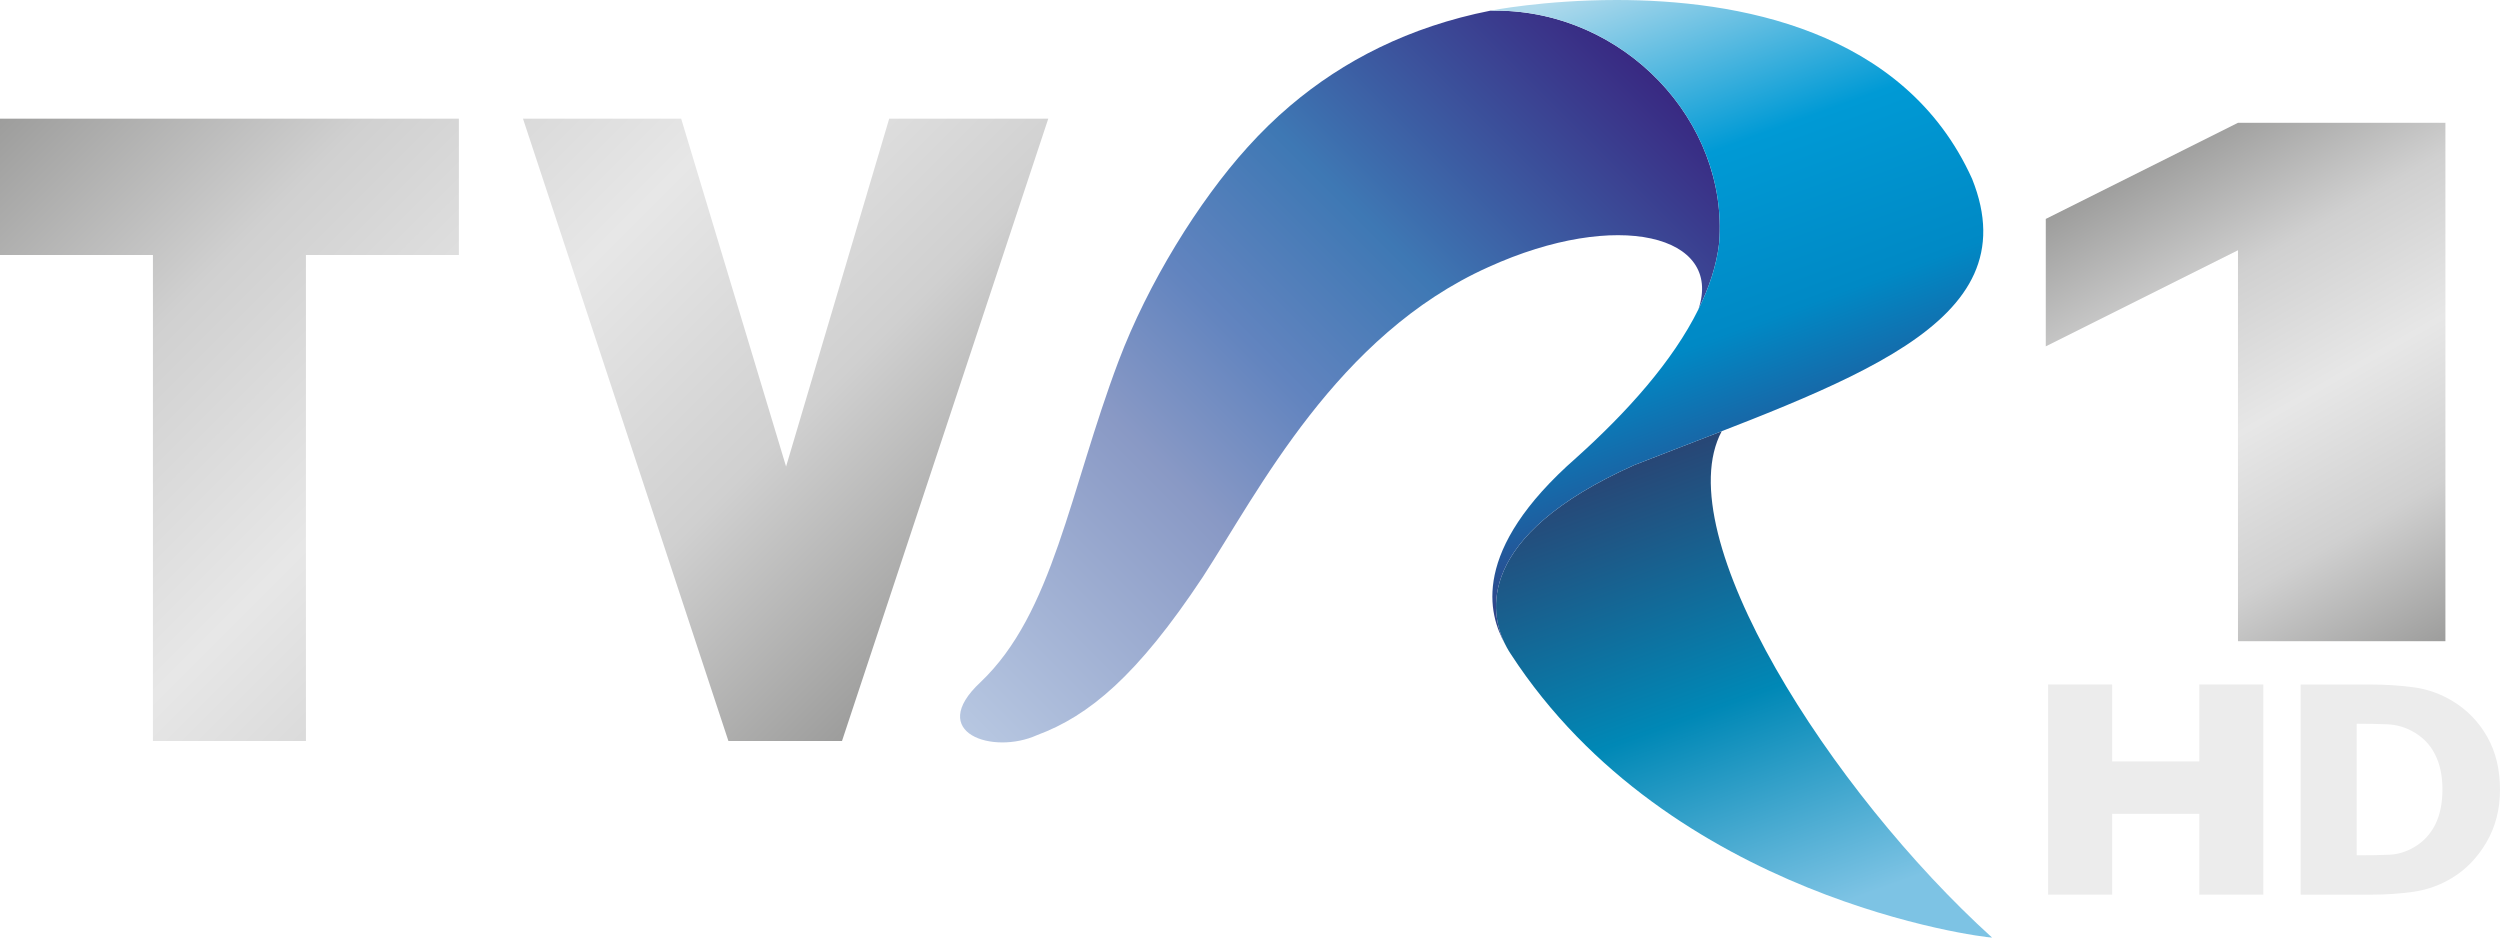 <svg enable-background="new 0 0 1000 394.316" version="1.1" viewBox="0 0 767.56 287.84" xml:space="preserve" xmlns="http://www.w3.org/2000/svg" xmlns:xlink="http://www.w3.org/1999/xlink"><defs><path id="v" d="m0 49.911v57.344h64.321v204.4h64.351v-204.4h64.329v-57.344h-193zm373.98 0-43.373 146.31-44.12-146.31h-66.53l86.396 261.74h47.776l86.754-261.74h-66.904z"/></defs><clipPath id="w"><use width="100%" height="100%" overflow="visible" xlink:href="#v"/></clipPath><linearGradient id="x" x1="713.98" x2="721.44" y1="869.26" y2="869.26" gradientTransform="matrix(-41.263,-41.263,-41.263,41.263,65682,-6094.4)" gradientUnits="userSpaceOnUse"><stop stop-color="#9D9D9C" offset="0"/><stop stop-color="#D0D0D0" offset=".25"/><stop stop-color="#E7E7E7" offset=".5"/><stop stop-color="#D0D0D0" offset=".75"/><stop stop-color="#9D9D9C" offset="1"/></linearGradient><defs><polygon id="y" points="939.69 311.65 1e3 311.65 1e3 49.866 939.69 49.866 883.81 98.404 883.81 162.75 939.69 114.22"/></defs><clipPath id="z"><use width="100%" height="100%" overflow="visible" xlink:href="#y"/></clipPath><linearGradient id="d" x1="709.99" x2="717.45" y1="856.06" y2="856.06" gradientTransform="matrix(-22.073,-22.073,-22.073,22.073,35604,-2949)" gradientUnits="userSpaceOnUse"><stop stop-color="#9D9D9C" offset="0"/><stop stop-color="#D0D0D0" offset=".25"/><stop stop-color="#E7E7E7" offset=".5"/><stop stop-color="#D0D0D0" offset=".75"/><stop stop-color="#9D9D9C" offset="1"/></linearGradient><defs><path id="c" d="m626.83 4.485c-34.239 6.798-61.889 21.052-84.187 39.97-6.418 5.44-12.373 11.291-17.926 17.448-20.627 22.784-41.963 57.351-54.269 89.971-20.642 54.694-27.47 106.04-58.105 135.08-22.873 21.328 5.284 30.612 23.784 22.239 21.888-8.119 42.172-24.926 69.702-66.456 23.343-35.881 56.336-101.77 120.18-130.41 54.292-24.664 98.777-13.306 88.322 17.754 4.56-9.254 7.642-18.575 8.709-27.828 4.037-51.306-39.978-97.777-94.038-97.784-0.724 5.3e-6 -1.448 0.015-2.172 0.022"/></defs><clipPath id="b"><use width="100%" height="100%" overflow="visible" xlink:href="#c"/></clipPath><linearGradient id="a" x1="703.53" x2="710.99" y1="878.42" y2="878.42" gradientTransform="matrix(37.837,-37.837,-37.837,-37.837,7026.6,60167)" gradientUnits="userSpaceOnUse"><stop stop-color="#B7C7E1" offset="0"/><stop stop-color="#8999C5" offset=".343"/><stop stop-color="#6284BF" offset=".5"/><stop stop-color="#3E78B4" offset=".68"/><stop stop-color="#392982" offset="1"/></linearGradient><defs><path id="p" d="m687.25 195.63c-67.292 30.164-60.403 62.627-54.485 74.799 1.351 2.754 2.478 4.41 2.575 4.545 66.889 102.95 198.52 119.31 202.37 119.34h0.03c0.03 0 0.052 0 0.06-8e-3 -67.702-61.336-136.98-169.46-113.67-212.94-11.873 4.612-24.246 9.321-36.873 14.261"/></defs><clipPath id="q"><use width="100%" height="100%" overflow="visible" xlink:href="#p"/></clipPath><linearGradient id="r" x1="713.12" x2="720.58" y1="867.75" y2="867.75" gradientTransform="matrix(-10.953,-30.092,-30.092,10.953,34698,12372)" gradientUnits="userSpaceOnUse"><stop stop-color="#7DC3E4" offset="0"/><stop stop-color="#7DC3E4" offset=".146"/><stop stop-color="#0088B6" offset=".545"/><stop stop-color="#284675" offset="1"/></linearGradient><defs><path id="s" d="m626.83 4.485c55.045-1.261 100.3 45.769 96.21 97.762-1.067 9.254-4.149 18.575-8.709 27.828-10.761 21.784-29.926 43.194-51.396 62.471-44.776 39.254-36.649 66.068-30.157 77.904-5.925-12.164-12.836-44.649 54.478-74.821 89.949-35.187 166.95-58.582 142.18-120.39-28.515-63.232-99.672-75.232-149.55-75.239-30.508 0-53.053 4.485-53.053 4.485"/></defs><clipPath id="t"><use width="100%" height="100%" overflow="visible" xlink:href="#s"/></clipPath><linearGradient id="u" x1="684.1" x2="691.57" y1="870.09" y2="870.09" gradientTransform="matrix(11.547,31.726,31.726,-11.547,-34823,-11672)" gradientUnits="userSpaceOnUse"><stop stop-color="#B0DAEC" offset="0"/><stop stop-color="#B0DAEC" offset=".022"/><stop stop-color="#009AD5" offset=".348"/><stop stop-color="#0089C5" offset=".64"/><stop stop-color="#2F468A" offset=".944"/><stop stop-color="#2F468A" offset="1"/></linearGradient><g><polygon transform="matrix(.73 0 0 .73 0 -7.2998e-5)" points="220.44 -170.53 571.75 180.78 220.44 532.09 -130.87 180.78" clip-path="url(#w)" fill="url(#x)"/><polygon transform="matrix(1.056 0 0 .608 -305.2 7.386)" points="752.91 180.76 941.9 -8.231 1130.9 180.76 941.9 369.75" clip-path="url(#z)" fill="url(#d)"/><polygon transform="matrix(.73 0 0 .73 0 -7.2998e-5)" points="883.62 161.01 558.27 486.37 232.92 161.01 558.27 -164.34" clip-path="url(#b)" fill="url(#a)"/><polygon transform="matrix(.73 0 0 .73 0 -7.2998e-5)" points="812.32 111.36 906.24 369.41 645.44 464.33 551.52 206.28" clip-path="url(#q)" fill="url(#r)"/><polygon transform="matrix(.73 0 0 .73 0 -7.2998e-5)" points="645.77 346.31 531.23 31.637 826.59 -75.864 941.12 238.81" clip-path="url(#t)" fill="url(#u)"/><path d="m694.9 274.68h-19.662v-24.817h-26.76v24.817h-19.662v-64.523h19.662v23.617h26.76v-23.617h19.662z" fill="#ececec" stroke-width="6.109"/><path d="m767.56 242.49q0 9.013-4.188 16.163-4.188 7.107-10.584 10.92-5.338 3.25-11.643 4.204-6.258 0.91-13.346 0.91h-21.445v-64.523h21.261q7.225 0 13.53 0.867 6.305 0.867 11.827 4.204 6.765 4.073 10.676 11.007 3.911 6.89 3.911 16.25zm-17.671-0.13q0-6.37-2.347-10.877-2.301-4.55-7.133-7.107-3.497-1.82-7.363-1.993-3.82-0.173-9.158-0.173h-0.322v40.386h0.322q5.798 0 9.756-0.173 4.004-0.217 7.593-2.34 4.234-2.513 6.443-6.933 2.209-4.42 2.209-10.79z" fill="#ececec" stroke-width="5.716"/></g></svg>
